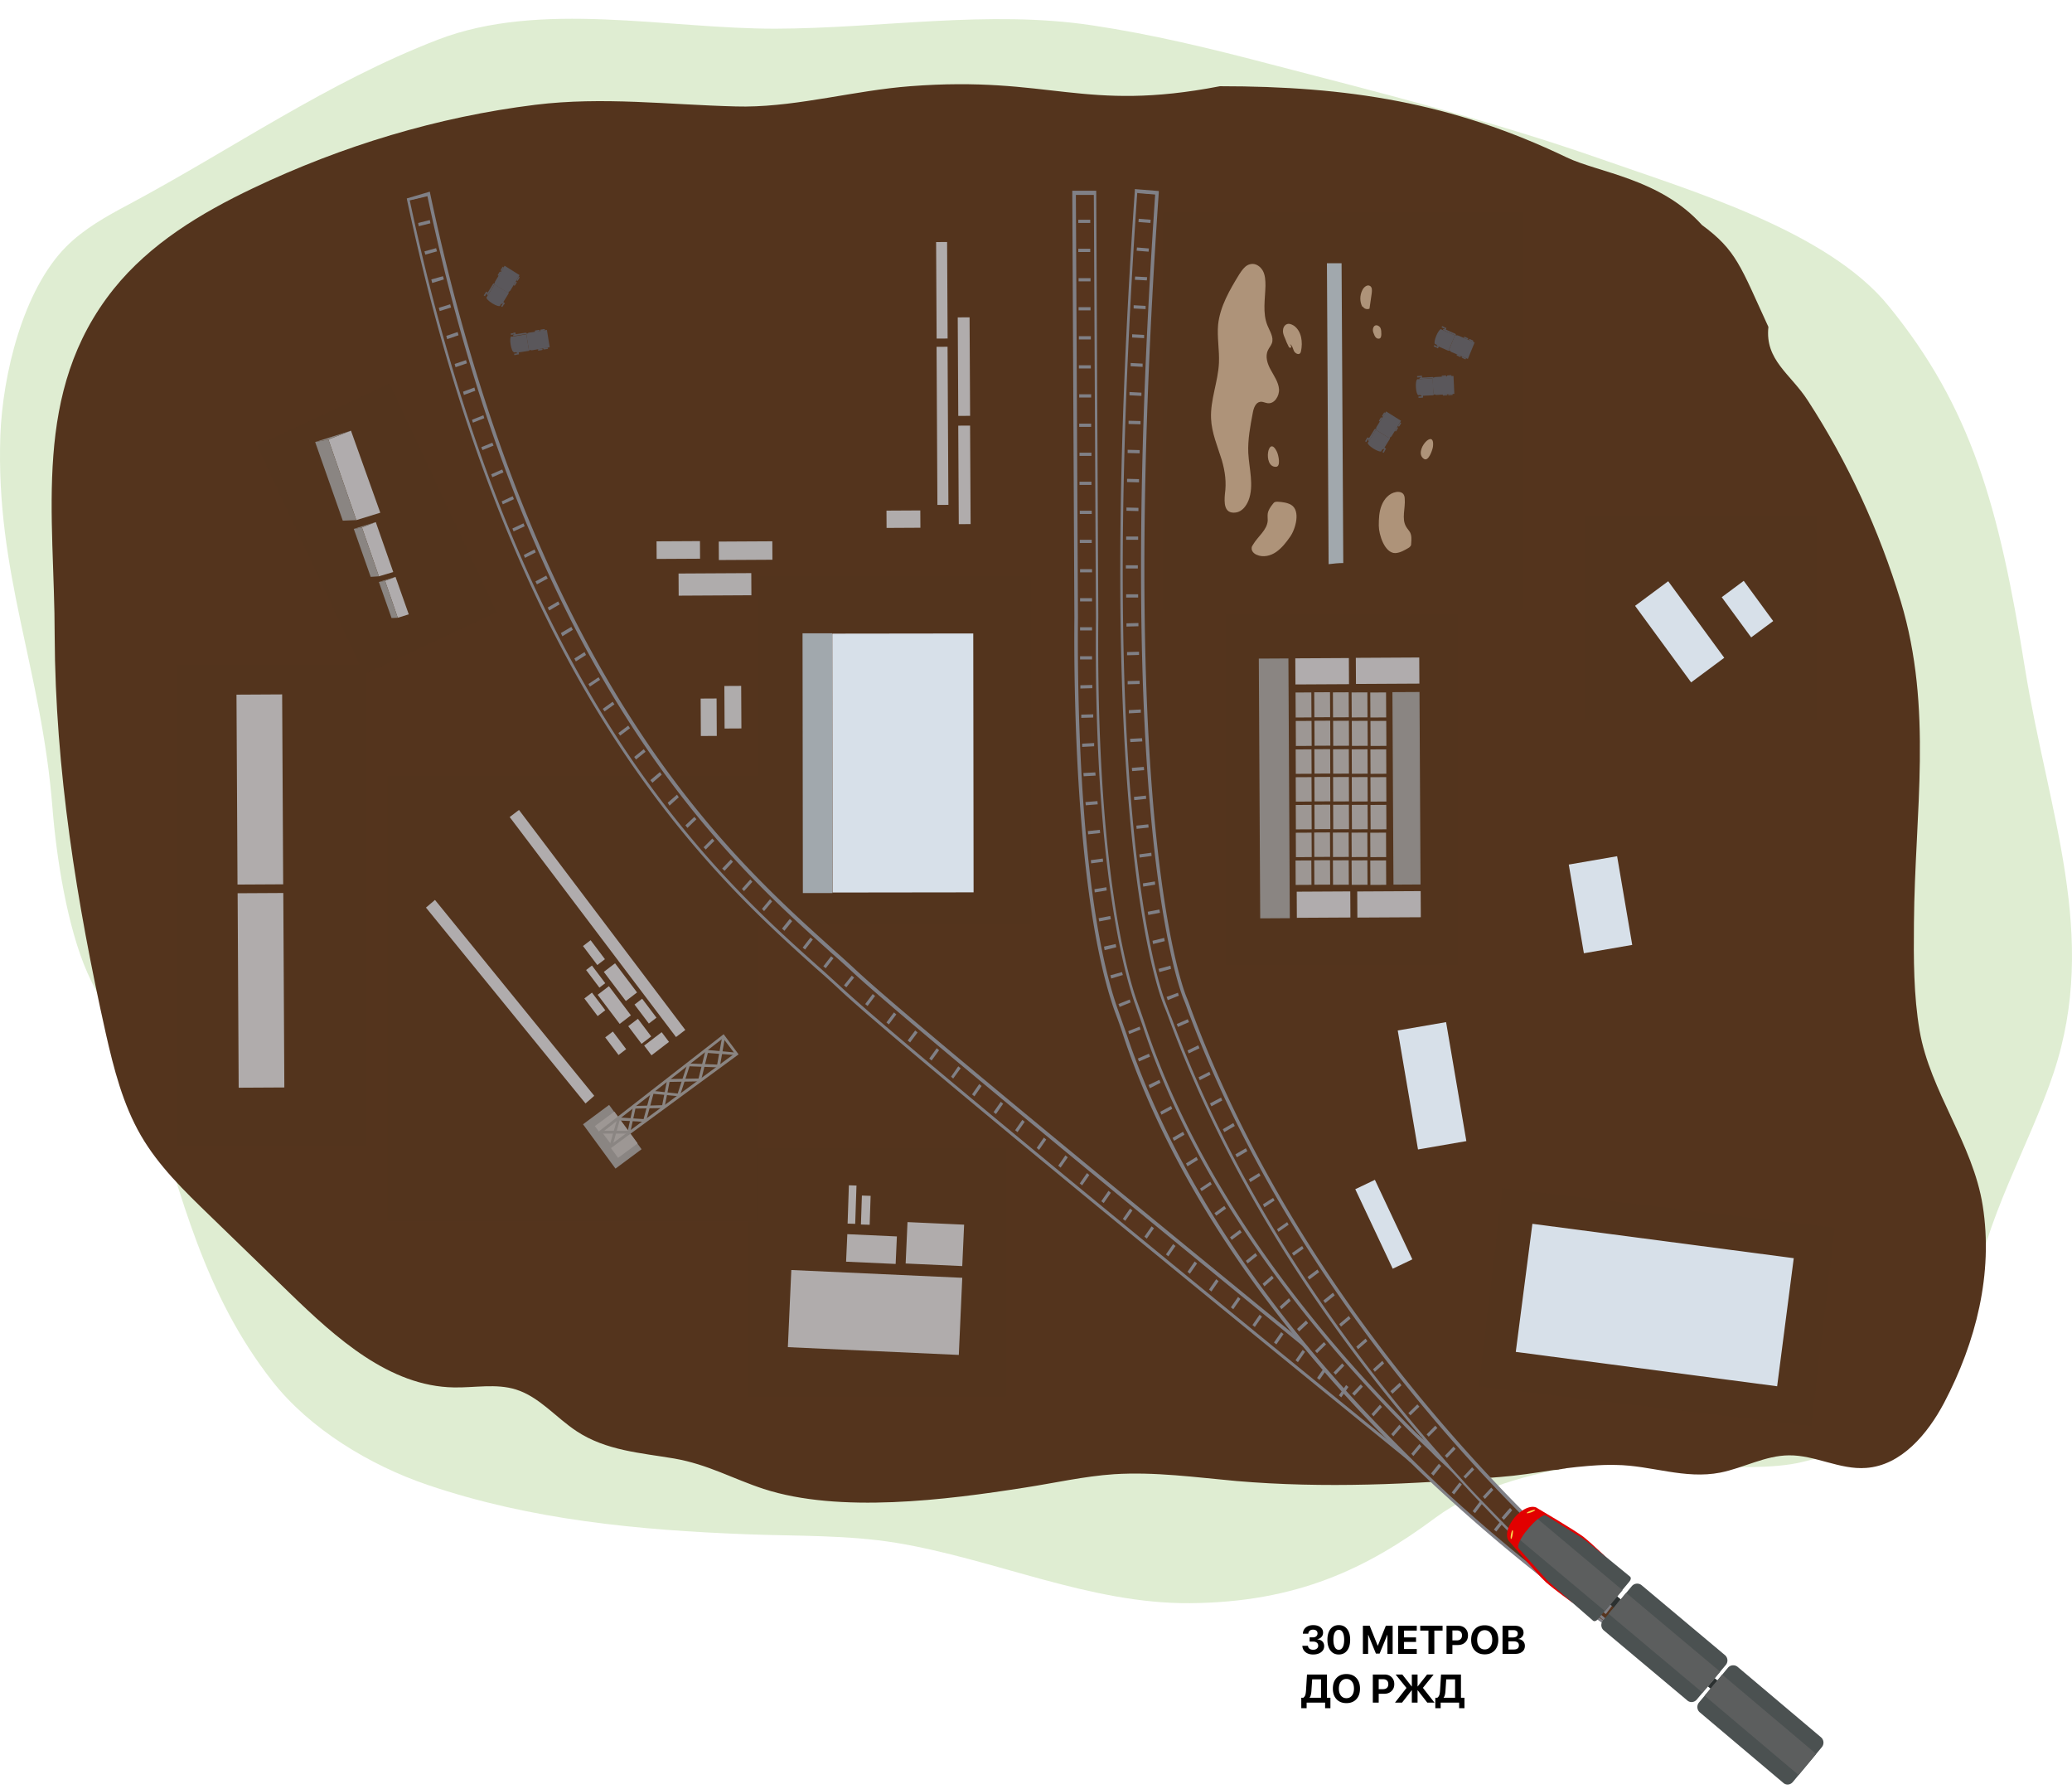 <svg xmlns="http://www.w3.org/2000/svg" width="935" height="807"><path d="M913.738 301.271c10.568 65.523 33.59 120.851 12.958 182.769-10.693 32.202-31.451 66.642-36.357 102.077-3.271 23.748-18.745 46.003-38.874 59.307-11.448 7.46-25.034 10.941-38.37 14.174-24.28 5.968-75.356-1.99-99.887 1.616-23.022 3.481-47.806 10.444-65.292 23.375-31.074 23.125-62.776 38.294-110.959 38.667-45.163.373-88.062-19.893-132.596-27.229-22.142-3.605-44.786-2.984-67.305-3.854-49.189-1.865-97.497-6.465-144.045-22.256-26.041-8.827-53.214-25.239-70.072-46.749-30.696-39.04-41.263-83.676-55.353-129.803-6.04-20.018-19.626-35.186-28.18-54.582-9.058-20.515-13.965-51.971-15.726-74.351C18.648 301.147-1.984 258.874.155 196.583c1.006-27.477 10.19-65.648 29.69-85.292 8.05-8.082 18.115-13.677 28.18-19.023 47.427-25.364 89.32-54.955 139.515-74.35 46.422-17.905 103.411-4.85 152.474-4.974 47.428-.125 96.113-8.58 142.912-1.492 26.67 3.978 52.963 10.32 79.005 17.158 50.321 13.055 100.768 25.736 149.831 42.894 40.509 14.299 102.782 32.451 130.458 66.518 37.238 45.63 49.818 90.017 61.518 163.249z" fill="#DFEDD2"/><g class="decor1" fill="#5A575B"><path d="M225.799 122.575c-.127-.128-.254 0-.381.128l-.763 1.281c-.128.128 0 .256.127.384s.254 0 .381-.128l.764-1.281c0-.128 0-.256-.128-.384zm1.273-2.177c-.128-.128-.255 0-.382.128l-.763 1.281c-.128.128 0 .256.127.384.127.129.254 0 .382-.128l.763-1.28c.127-.128 0-.257-.127-.385zm5.978 6.66c-.127-.128-.254 0-.381.129l-.763 1.28c-.128.128 0 .256.127.384.127.129.254 0 .381-.128l.764-1.28c0-.128 0-.257-.128-.385zm1.273-2.177c-.128-.128-.255 0-.382.128l-.763 1.281c-.128.128 0 .256.127.384s.254 0 .381-.128l.764-1.281c0-.128 0-.256-.127-.384zm-15.497 8.755l-.542-.336.667-1.09.542.336-.667 1.09zm7.839 4.876l-.542-.336.667-1.09.542.336-.667 1.09z"/><path d="M227.072 137.303l.254-.512-.509-.255"/><path d="M227.835 136.792l-.891-.64-.381.64.381.128-.127.256.509.385.509-.769zm-8.651-4.356l.255-.512.636.384"/><path d="M220.202 132.053l-.763-.512-.509.768.509.384.127-.256.382.128.254-.512zm14.248-7.94l-6.742-4.227-4.326 7.172-.254 1.281 5.979 3.714 1.145-.896 4.198-7.044z"/><path d="M225.618 137.917l-6.065-3.762 3.603-5.888 6.065 3.762-3.603 5.888z"/><path d="M229.234 131.541l-3.307 5.507c.254.128.636.128.89-.256l2.672-4.354c.127-.385 0-.769-.255-.897zm-5.852-3.714l-3.307 5.507c-.254-.128-.382-.641-.254-.897l2.671-4.354c.254-.256.636-.384.89-.256zm-1.251 9.027c-1.675-1.039-2.824-2.222-2.566-2.644.258-.421 1.825.079 3.5 1.118 1.675 1.038 2.823 2.222 2.565 2.644-.258.421-1.824-.079-3.499-1.118zm21.351 12.232c0-.128-.128-.256-.382-.256l-1.527.256c-.127 0-.254.128-.254.384 0 .127.127.255.382.255l1.526-.255c.127-.128.255-.256.255-.384zm2.417-.384c0-.128-.127-.256-.382-.256l-1.526.256c-.128 0-.255.128-.255.384 0 .128.127.256.382.256l1.526-.256c.255-.128.382-.256.255-.384zm-1.018 8.836c0-.128-.127-.256-.382-.256l-1.526.256c-.127 0-.255.128-.255.384 0 .128.128.256.382.256l1.527-.256c.127-.128.254-.256.254-.384zm2.417-.512c0-.128-.127-.256-.382-.256l-1.526.256c-.127 0-.255.129-.255.385 0 .128.128.256.382.256l1.527-.256c.254 0 .254-.128.254-.385zm-16.712-5.938l-.102-.631 1.256-.205.102.631-1.256.205zm1.515 9.128l-.102-.632 1.255-.205.102.631-1.255.206z"/><path d="M233.178 159.715l.636-.128-.128-.768"/><path d="M234.195 159.844l-.127-1.025-.636.128v.385h-.254l.127.64.89-.128zm-2.417-9.35l.509-.128.127.768"/><path d="M232.796 151.006l-.254-1.024-.891.128.127.64h.255l.127.384.636-.128zm15.265 5.636l-1.272-7.812-8.269 1.28-1.017.641 1.145 7.044 1.272.256 8.141-1.409z"/><path d="M231.888 159.009l-1.142-7.079 6.78-1.108 1.143 7.079-6.781 1.108z"/><path d="M239.029 157.538l-6.36 1.024c0 .385.381.641.763.513l5.088-.769c.382-.128.636-.512.509-.768zm-1.145-6.916l-6.36 1.025c0-.384.127-.64.509-.769l5.088-.768c.382 0 .763.256.763.512zm-7.468 4.801c-.316-1.955-.178-3.605.308-3.684.485-.079 1.134 1.441 1.45 3.396.315 1.955.177 3.604-.308 3.684-.486.079-1.135-1.442-1.45-3.396z"/></g><path d="M47.74 466.234c3.604 15.911 7.73 32.038 15.86 46.06 7.985 13.775 19.559 24.962 30.863 35.912 11.99 11.669 24.105 23.328 36.095 34.997 21.112 20.475 45.226 42.26 74.285 42.724 9.351.181 19.04-1.849 27.958.934 10.597 3.297 18.128 12.739 27.423 18.834 13.282 8.743 28.753 9.737 43.963 12.294 15.346 2.674 26.436 9.145 40.412 13.723 34.157 11.121 82.525 4.962 117.691-.568 13.472-2.063 26.866-5.149 40.425-6.063 18.462-1.162 36.828 1.409 55.251 3.076 39.627 3.377 79.359 1.479 118.859-1.815 7.903-.607 16.01-1.873 24.241-3.148l.628-.048.376-.029.502-.039.251-.019c.376-.029.627-.048.994-.205.502-.038 1.003-.077 1.496-.243.501-.039 1.129-.087 1.621-.253 3.127-.369 6.253-.738 9.39-.979l.753-.058.25-.019.126-.01.502-.039c3.763-.289 7.537-.451 11.204-.347 16.04.18 31.039 6.607 47.203 3.437 10.442-2.087 20.235-7.722 30.957-7.776 11.726-.13 22.961 6.586 34.754 5.68 15.818-1.088 27.742-15.238 35.246-29.433 14.333-27.311 22.23-58.313 17.386-88.903-4.39-27.927-23.748-51.545-28.476-78.932-2.726-15.978-2.711-32.424-2.552-48.624.381-49.878 8.706-96.512-5.958-145.104-9.747-32.012-23.808-62.664-41.95-90.562-7.724-11.997-19.405-18.16-17.769-33.189-12.596-27.358-14.362-34.5-30-46-18.862-21-46.53-23.524-61.066-30.5-51.726-24.802-98.9-32.096-156.434-32.096-61.81 11.947-76.468-4.87-139.824 0-24.841 1.91-49.545 8.948-74.135 9.168-1.515-.012-2.905-.033-4.42-.045-30.342-.751-60.029-4.507-90.534-.749-44.131 5.448-87.305 18.532-127.495 37.68-23.506 11.186-46.432 25.025-62.803 45.427-37.113 46.406-26.606 101.742-26.62 156.473.26 59.978 9.899 120.519 23.07 179.376z" fill="#54341D"/><g class="1"><path fill="#53341D" d="M342 260h123v157H342z"/><path class="path1" d="M362.297 402.903l-.147-117.184 13.357-.017.147 117.184-13.357.017z" fill="#A1A8AD"/><path class="path2" d="M375.73 402.657l-.147-116.8 63.605-.081.147 116.8-63.605.081z" fill="#D7E0E9"/></g><g class="2"><path fill="#53341D" d="M80 300h85v217H80z"/><path d="M107.176 399.064l-.463-85.679 20.608-.113.463 85.679-20.608.113zm.527 91.648l-.474-87.728 20.608-.113.474 87.728-20.608.113z" opacity=".7" fill="#D7E0E9"/></g><g class="3"><path fill="#53341D" d="M338 518h116v112H338z"/><path d="M355.527 607.757l1.561-34.8 77.14 3.507-1.561 34.8-77.14-3.507zm26.273-38.56l.557-12.41 22.367 1.017-.557 12.41-22.367-1.017zm26.879.819l.838-18.68 25.544 1.162-.838 18.679-25.544-1.161zm-26.193-18.006l.578-17.28 3.432.117-.578 17.279-3.432-.116zm6.014.409l.436-13.055 3.942.133-.437 13.055-3.941-.133z" opacity=".7" fill="#D7E0E9"/></g><g class="4"><path fill="#53341D" d="M553 277h105v158H553z"/><g opacity=".7"><path d="M568.676 414.305l-.633-117.185 13.357-.073.633 117.185-13.357.073z" fill="#A1A8AD"/><path d="M584.576 308.788l-.064-11.782 24.17-.132.064 11.782-24.17.132zm27.308-.225l-.064-11.783 28.623-.156.064 11.782-28.623.157zm-26.673 105.494l-.063-11.783 24.17-.132.063 11.782-24.17.133zm27.309-.098l-.063-11.782 28.622-.157.064 11.782-28.623.157z" fill="#D7E0E9"/><path d="M628.809 399.092l-.469-86.832 12.212-.066.469 86.831-12.212.067z" fill="#A1A8AD"/><path d="M618.397 323.692l-.061-11.27 7.124-.039.061 11.27-7.124.039zm-8.428-.032l-.061-11.271 7.124-.038.061 11.27-7.124.039zm-8.427-.032l-.062-11.27 7.124-.039.061 11.27-7.123.039zm-8.428-.032l-.062-11.27 7.124-.039.061 11.27-7.123.039zm-8.428.097l-.061-11.27 7.124-.039.061 11.27-7.124.039zm33.799 12.845l-.061-11.271 7.123-.039.062 11.271-7.124.039zm-8.428-.032l-.061-11.27 7.124-.039.061 11.27-7.124.039zm-8.428-.032l-.061-11.27 7.124-.039.061 11.27-7.124.039zm-8.428-.031l-.061-11.271 7.124-.039.061 11.271-7.124.039zm-8.427.096l-.061-11.27 7.124-.039.061 11.27-7.124.039zm33.686 12.573l-.06-11.015 7.124-.038.06 11.014-7.124.039zm-8.429-.031l-.06-11.014 7.124-.039.059 11.014-7.123.039zm-8.429-.03l-.06-11.014 7.124-.039.059 11.014-7.123.039zm-8.429-.031l-.06-11.014 7.124-.039.06 11.014-7.124.039zm-8.429.097l-.059-11.014 7.123-.039.06 11.015-7.124.038zm33.736 12.522l-.06-11.014 7.123-.039.06 11.014-7.123.039zm-8.429-.031l-.06-11.014 7.123-.039.06 11.014-7.123.039zm-8.43-.03l-.059-11.014 7.123-.039.06 11.014-7.124.039zm-8.429-.03l-.059-11.014 7.123-.039.06 11.014-7.124.039zm-8.428.096l-.06-11.014 7.124-.038.06 11.014-7.124.038zm33.735 12.524l-.06-11.014 7.124-.039.06 11.014-7.124.039zm-8.429-.031l-.06-11.014 7.124-.039.06 11.014-7.124.039zm-8.429-.031l-.06-11.014 7.124-.039.06 11.014-7.124.039zm-8.429-.031l-.06-11.014 7.124-.039.06 11.014-7.124.039zm-8.428.098l-.06-11.014 7.124-.039.059 11.014-7.123.039zm33.608 12.522l-.06-11.014 7.124-.039.059 11.014-7.123.039zm-8.429-.031l-.06-11.014 7.124-.039.059 11.015-7.123.038zm-8.429-.03l-.06-11.014 7.123-.039.06 11.015-7.123.038zm-8.429-.031l-.06-11.014 7.123-.038.06 11.014-7.123.038zm-8.302.098l-.059-11.014 7.124-.039.059 11.014-7.124.039zm33.608 12.522l-.06-11.014 7.124-.039.06 11.014-7.124.039zm-8.429-.031l-.06-11.014 7.124-.039.06 11.015-7.124.038zm-8.429-.03l-.06-11.014 7.124-.039.06 11.014-7.124.039zm-8.429-.031l-.06-11.014 7.124-.038.06 11.014-7.124.038zm-8.428.098l-.06-11.014 7.124-.039.06 11.014-7.124.039z" fill="#BCC2C6"/></g></g><g class="5"><path fill="#53341D" d="M677.962 536l149.987 17.89-10.671 89.462-149.987-17.89z"/><path d="M684 609.895l7.496-57.782 117.943 15.507-7.496 57.782L684 609.895z" fill="#D7E0E9"/></g><g class="6"><path fill="#53341D" d="M525 96h162v179H525z"/><path class="path1" d="M599.544 254.52c2.162-.256 4.452-.512 6.615-.512l-.764-135.242h-6.615l.764 135.754z" fill="#A1A8AD"/><path class="path2" d="M582.625 156.163c.254.256-.128.896-.509.768-.382-.128-.636-.512-.763-.896-.509-1.025-1.018-2.049-1.4-3.202-.509-1.153-1.017-2.305-1.017-3.458 0-1.281.508-2.561 1.653-3.074 1.018-.512 2.29 0 3.308.641 3.435 2.433 4.071 7.428 3.18 11.526-.127.256-.127.64-.382.896-.763.897-2.289 0-2.798-1.024-.509-1.153-.763-2.561-1.781-3.074" fill="#AE9379"/><path class="path3" d="M576.264 203.933c-3.943-8.453-6.615 6.66-.636 6.66 2.544.128 1.272-5.251.636-6.66z" fill="#AE9379"/><path class="path4" d="M646.612 201.627c1.145-9.221-9.159 2.049-4.071 5.379 2.036 1.409 3.817-3.842 4.071-5.379z" fill="#AE9379"/><path class="path5" d="M557.691 231.212c2.799-.385 4.707-2.946 5.725-5.507 2.544-6.66.254-14.216-.127-21.388-.255-6.019.89-12.039 2.035-18.058.382-2.177 1.272-4.738 3.435-4.995 1.145-.128 2.162.513 3.307.641 3.053.384 5.343-3.33 5.089-6.404-.255-3.073-2.163-5.763-3.689-8.58-1.527-2.69-2.672-6.148-1.272-8.965.508-1.153 1.399-2.049 1.78-3.202.891-2.689-1.017-5.379-2.035-7.94-2.29-5.635-1.018-11.911-.89-17.93 0-2.305-.128-4.739-1.145-6.66-1.145-2.049-3.308-3.586-5.598-3.073-2.289.384-3.816 2.689-5.088 4.61-4.325 7.044-8.65 14.472-9.541 22.668-.509 5.764.636 11.527.382 17.29-.382 8.452-3.944 16.649-3.562 25.102.254 6.403 2.926 12.55 4.834 18.698 1.526 5.251 2.163 10.117 1.399 15.496-.254 3.33-.636 8.965 4.961 8.197z" fill="#AE9379"/><path class="path6" d="M623.459 188.308c-.127-.128-.254 0-.381.128l-.764 1.281c-.127.128 0 .256.128.384.127.128.254 0 .381-.128l.763-1.28c.128-.129 0-.385-.127-.385z" fill="#5A575B"/><path class="path7" d="M624.859 186.131c-.128-.129-.255 0-.382.128l-.763 1.28c-.128.128 0 .256.127.385.127.128.254 0 .382-.129l.763-1.28c0-.128 0-.256-.127-.384z" fill="#5A575B"/><path class="path8" d="M630.71 192.791c-.127-.128-.254 0-.381.128l-.764 1.281c-.127.128 0 .256.128.384.127.128.254 0 .381-.128l.764-1.281c0-.128 0-.384-.128-.384z" fill="#5A575B"/><path class="path9" d="M632.11 190.613c-.128-.128-.255 0-.382.128l-.763 1.281c-.127.128 0 .256.127.384s.254 0 .382-.128l.763-1.28c0-.129 0-.257-.127-.385z" fill="#5A575B"/><path class="path10" d="M616.541 199.417l-.541-.336.667-1.09.541.336-.667 1.09z" fill="#5A575B"/><path class="path11" d="M624.38 204.293l-.541-.336.667-1.09.541.336-.667 1.09z" fill="#5A575B"/><path class="path11" d="M624.731 203.036l.382-.512-.636-.384" fill="#5A575B"/><path class="path12" d="M625.495 202.396l-.891-.512-.254.512.254.256-.127.256.509.256.509-.768z" fill="#5A575B"/><path class="path13" d="M616.844 198.169l.382-.512.636.384" fill="#5A575B"/><path class="path14" d="M617.989 197.785l-.89-.512-.509.768.636.256.127-.256.255.256.381-.512z" fill="#5A575B"/><path class="path15" d="M632.237 189.845l-6.742-4.226-4.453 7.172-.127 1.153 5.979 3.714 1.018-.769 4.325-7.044z" fill="#5A575B"/><path class="path16" d="M623.291 203.522l-6.065-3.762 3.603-5.888 6.065 3.762-3.603 5.888z" fill="#5A575B"/><path class="path17" d="M626.894 197.145l-3.308 5.507c.255.128.637.128.891-.256l2.671-4.354a.677.677 0 0 0-.254-.897z" fill="#5A575B"/><path class="path18" d="M621.042 193.559l-3.307 5.507c-.255-.128-.382-.64-.255-.896l2.672-4.355c.254-.384.636-.384.89-.256z" fill="#5A575B"/><path class="path19" d="M619.843 202.428c-1.675-1.039-2.824-2.223-2.566-2.644.258-.422 1.825.078 3.5 1.117s2.823 2.223 2.565 2.644c-.258.422-1.824-.079-3.499-1.117z" fill="#5A575B"/><path class="path20" d="M652.59 169.609c0-.128-.127-.256-.254-.256l-1.526.128c-.128 0-.255.128-.255.256s.127.256.255.256l1.526-.128c.127 0 .254-.128.254-.256z" fill="#5A575B"/><path class="path21" d="M655.007 169.482c0-.128-.127-.256-.254-.256l-1.526.128c-.128 0-.255.128-.255.256s.127.255.255.255l1.526-.128c.254 0 .254-.127.254-.255z" fill="#5A575B"/><path class="path22" d="M653.099 178.062c0-.128-.127-.256-.254-.256l-1.527.128c-.127 0-.254.128-.254.256s.127.256.254.256l1.527-.128c.127.128.254 0 .254-.256z" fill="#5A575B"/><path class="path23" d="M655.516 177.934c0-.128-.127-.256-.254-.256l-1.527.128c-.127 0-.254.128-.254.256s.127.256.254.256l1.527-.128c.254 0 .382-.128.254-.256z" fill="#5A575B"/><path class="path24" d="M639.498 170.302l-.039-.639 1.27-.078.039.639-1.27.078z" fill="#5A575B"/><path class="path25" d="M640.121 179.506l-.038-.639 1.27-.078.038.639-1.27.078z" fill="#5A575B"/><path class="path26" d="M641.269 179.086h.636l-.127-.64" fill="#5A575B"/><path class="path27" d="M642.159 179.343v-1.024l-.636.128v.384h-.254v.64l.89-.128z" fill="#5A575B"/><path class="path28" d="M640.76 169.866l.509-.128.127.768" fill="#5A575B"/><path class="path29" d="M641.65 170.505v-1.024h-.89v.64h.254v.384h.636z" fill="#5A575B"/><path class="path30" d="M656.28 177.678l-.382-8.069-8.396.513-1.145.512.509 7.172 1.272.384 8.142-.512z" fill="#5A575B"/><path class="path31" d="M640.052 178.256l-.433-7.159 6.857-.42.433 7.159-6.857.42z" fill="#5A575B"/><path class="path32" d="M647.248 177.551l-6.361.384c0 .384.382.64.636.64l5.089-.256c.381-.128.763-.384.636-.768z" fill="#5A575B"/><path class="path33" d="M646.866 170.634l-6.361.384c0-.384.255-.641.636-.641l5.089-.256c.382-.128.636.128.636.513z" fill="#5A575B"/><path class="path34" d="M638.93 174.721c-.12-1.977.181-3.604.672-3.634.491-.03.986 1.548 1.106 3.525.119 1.977-.182 3.604-.673 3.634-.491.03-.985-1.548-1.105-3.525z" fill="#5A575B"/><path class="path35" d="M662.513 152.961c0-.128 0-.256-.127-.384l-1.399-.64c-.128 0-.255 0-.382.128 0 .128 0 .256.127.384l1.4.64c.127.128.381 0 .381-.128z" fill="#5A575B"/><path class="path36" d="M664.803 153.985c0-.128 0-.256-.127-.384l-1.4-.64c-.127 0-.254 0-.381.128 0 .128 0 .256.127.384l1.399.64c.255.128.382 0 .382-.128z" fill="#5A575B"/><path class="path37" d="M659.206 160.901c0-.128 0-.256-.128-.384l-1.399-.64c-.127 0-.254 0-.381.128 0 .128 0 .256.127.384l1.399.64c.127.128.382 0 .382-.128z" fill="#5A575B"/><path class="path38" d="M661.496 161.926c0-.128 0-.256-.128-.384l-1.399-.64c-.127 0-.254 0-.382.128 0 .128 0 .256.128.384l1.399.64c.254 0 .382 0 .382-.128z" fill="#5A575B"/><path class="path39" d="M650.529 147.719l.247-.59 1.173.496-.247.589-1.173-.495z" fill="#5A575B"/><path class="path40" d="M646.963 156.275l.247-.59 1.172.497-.246.589-1.173-.496z" fill="#5A575B"/><path class="path41" d="M648.266 156.545l.508.256.255-.639" fill="#5A575B"/><path class="path42" d="M648.902 157.187l.381-.896-.509-.256-.127.256h-.254l-.255.512.764.384z" fill="#5A575B"/><path class="path43" d="M651.828 147.965l.508.257-.254.64" fill="#5A575B"/><path class="path44" d="M652.336 148.99l.382-1.024-.763-.256-.255.512.255.128-.128.384.509.256z" fill="#5A575B"/><path class="path45" d="M662.386 161.926l3.053-7.428-7.633-3.202h-1.272l-2.671 6.532.89.896 7.633 3.202z" fill="#5A575B"/><path class="path46" d="M647.477 155.178l2.764-6.61 6.332 2.681-2.764 6.61-6.332-2.681z" fill="#5A575B"/><path class="path47" d="M654.245 157.827l-5.852-2.561c-.127.384 0 .641.381.897l4.707 2.049c.382.128.636-.128.764-.385z" fill="#5A575B"/><path class="path48" d="M656.916 151.424l-5.852-2.561c.127-.384.509-.513.891-.384l4.706 2.049c.255.256.509.512.255.896z" fill="#5A575B"/><path class="path49" d="M647.563 155.128c-.453-.192-.202-1.828.561-3.653.763-1.825 1.748-3.149 2.202-2.957.453.192.202 1.827-.561 3.652-.763 1.826-1.749 3.15-2.202 2.958z" fill="#5A575B"/><path class="path50" d="M622.187 237.103c0-3.074.128-6.276 1.273-9.093 1.144-2.946 3.434-5.507 6.487-6.019 1.272-.256 2.926 0 3.562 1.28.255.513.382 1.025.382 1.665.381 4.355-1.527 9.093.636 12.679.509.897 1.272 1.665 1.781 2.561.763 1.537.636 3.202.509 4.867 0 .512 0 1.025-.382 1.409-.254.384-.509.512-.89.768-1.781 1.025-3.69 2.177-5.852 2.306-4.834.128-7.506-8.325-7.506-12.423z" fill="#AE9379"/><path class="path51" d="M582.116 242.226c-1.781 2.561-3.689 4.994-6.233 6.787-2.545 1.793-5.979 2.562-8.778 1.281-1.272-.512-2.417-1.665-2.29-3.074 0-.512.255-1.024.636-1.536 2.163-3.715 6.361-6.532 6.615-10.886 0-1.025-.127-2.05 0-3.074.255-1.665 1.272-3.074 2.29-4.355.254-.384.636-.768 1.018-.896.381-.128.763-.128 1.145-.128 2.162.128 4.325.384 6.106 1.409 4.452 2.689 1.908 11.142-.509 14.472z" fill="#AE9379"/><path class="path52" d="M614.809 138.489c-1.272-2.305-1.272-5.251 0-7.684.636-1.281 2.163-2.562 3.435-1.793 1.017.64.89 2.049.763 3.201-.382 2.306-.636 4.739-1.018 7.044-1.145.513-2.544 0-3.053-1.024" fill="#AE9379"/><path class="path53" d="M620.279 151.296c-.382-.769-.763-1.537-.763-2.434 0-.896.381-1.793 1.145-2.049.89-.256 1.908.384 2.289 1.153.382.896.382 1.921.382 2.817 0 .641-.127 1.409-.509 1.793-.509.385-1.399.257-1.908-.256-.509-.512-.763-1.152-1.018-1.793" fill="#AE9379"/></g><g opacity=".7"><path fill="#53341D" d="M175 350h167v201H175z"/><path d="M192.216 409.456l72.001 88.368 3.944-3.458-71.875-88.368-4.07 3.458zm112.836 58.4l4.198-3.202-75.055-99.254-4.198 3.202 75.055 99.254zm-32.573-29.399l5.063-3.876 9.933 13.151-5.063 3.876-9.933-13.151zm-2.774 10.328l5.063-3.877 9.933 13.151-5.063 3.876-9.933-13.15zm16.627 4.413l3.443-2.636 6.468 8.564-3.443 2.635-6.468-8.563zm-23.255-26.399l3.443-2.635 6.468 8.563-3.443 2.636-6.468-8.564zm10.04 41.206l3.443-2.636 6.006 7.952-3.443 2.636-6.006-7.952zm-9.427-17.556l3.443-2.635 6.006 7.951-3.443 2.636-6.006-7.952zm19.811 12.508l4.354-3.333 6.006 7.951-4.354 3.334-6.006-7.952zm10.495 13.138l-3.311-4.384 7.899-6.046 3.311 4.383-7.899 6.047zm-29.509-38.481l2.633-2.016 6.006 7.952-2.633 2.015-6.006-7.951z" fill="#D7E0E9"/><path d="M263.09 507.21l11.774-8.741 14.647 19.996-11.774 8.741-14.647-19.996z" fill="#A1A8AD"/><path d="M268.432 508.035l8.805-6.537 10.494 14.327-8.805 6.537-10.494-14.327z" fill="#BCC2C6"/><path d="M275.539 518.059l57.754-42.391-6.743-9.093-56.609 44.056 5.598 7.428zm55.973-42.775l-55.719 40.982-4.071-5.379 54.574-42.519 5.216 6.916z" fill="#A1A8AD"/><path d="M270.959 511.399h13.357l2.417-11.27 13.103-.256 2.29-11.782 14.12-.256 3.181-12.807 12.975 1.024.127-1.152-14.12-1.281-3.18 12.935-14.121.256-2.29 11.783-13.102.384-2.417 11.142h-12.34v1.28z" fill="#A1A8AD"/><path d="M276.302 517.291l3.308-11.783 11.83.64 3.435-12.679 11.83 1.153 4.453-13.575 13.611.512 2.29-13.063-1.272-.256-2.163 12.038-13.357-.512-4.452 13.575-11.958-1.28-3.435 12.807-11.703-.769-3.689 12.935 1.272.257z" fill="#A1A8AD"/></g><g class="8"><path fill="#53341D" d="M116 201.016L175.759 173l48.391 103.22-59.759 28.016z"/><g opacity=".7"><path d="M171.608 231.31l-10.813 3.33-12.594-36.372 10.177-3.97 13.23 37.012z" fill="#D7E0E9"/><path d="M160.795 234.64l-6.106.256-12.467-35.475 5.979-1.153 12.594 36.372z" fill="#A1A8AD"/><path d="M142.222 199.421l16.156-5.123-10.177 3.97-5.979 1.153z" fill="#A1A8AD"/><path d="M177.459 258.076l-6.488 1.921-7.632-22.028 6.233-2.433 7.887 22.54z" fill="#D7E0E9"/><path d="M170.971 259.997l-3.689.257-7.632-21.645 3.689-.64 7.632 22.028z" fill="#A1A8AD"/><path d="M159.65 238.61l9.922-3.074-6.233 2.433-3.689.641z" fill="#A1A8AD"/><path d="M184.456 277.159l-4.961 1.537-5.725-16.649 4.707-1.793 5.979 16.905z" fill="#D7E0E9"/><path d="M179.495 278.696l-2.799.128-5.725-16.265 2.799-.512 5.725 16.649z" fill="#A1A8AD"/><path d="M170.971 262.559l7.506-2.305-4.707 1.793-2.799.512z" fill="#A1A8AD"/></g></g><path d="M306.254 268.728l-.054-9.99 32.82-.18.054 9.99-32.82.18zm18.134-16.075l-.045-8.325 24.17-.132.045 8.324-24.17.133zm-28.076-.491l-.043-7.94 19.591-.107.043 7.94-19.591.107zm30.664 76.508l-.103-19.199 7.588-.041.104 19.199-7.589.041zm-10.711 3.371l-.091-16.887 7.188-.04.092 16.888-7.189.039z" fill="#AFACAC"/><path d="M714.735 430.054l-6.819-40.013 21.816-3.768 6.819 40.013-21.816 3.768zm-74.852 88.512l-9.147-53.677 21.816-3.768 9.147 53.677-21.816 3.768zm-11.406 53.802l-16.899-35.87 8.85-4.226 16.899 35.871-8.85 4.225z" fill="#D7E0E9"/><g class="12"><path fill="#53341D" d="M715 233h105v92H715z"/><path d="M776.938 269.417l9.931-7.373 13.288 18.141-9.931 7.373-13.288-18.141zm-39.102 3.901l14.947-11.098 25.292 34.529-14.947 11.097-25.292-34.528z" fill="#D7E0E9"/></g><g class="6"><path fill="#53341D" d="M525 96h162v179H525z"/><path class="path" d="M599.544 254.52c2.162-.256 4.452-.512 6.615-.512l-.764-135.242h-6.615l.764 135.754z" fill="#A1A8AD"/><path class="path1" d="M582.625 156.163c.254.256-.128.896-.509.768-.382-.128-.636-.512-.763-.896-.509-1.025-1.018-2.049-1.4-3.202-.509-1.153-1.017-2.305-1.017-3.458 0-1.281.508-2.561 1.653-3.074 1.018-.512 2.29 0 3.308.641 3.435 2.433 4.071 7.428 3.18 11.526-.127.256-.127.64-.382.896-.763.897-2.289 0-2.798-1.024-.509-1.153-.763-2.561-1.781-3.074m-5.852 48.667c-3.943-8.453-6.615 6.66-.636 6.66 2.544.128 1.272-5.251.636-6.66zm70.348-2.306c1.145-9.221-9.159 2.049-4.071 5.379 2.036 1.409 3.817-3.842 4.071-5.379zm-88.921 29.585c2.799-.385 4.707-2.946 5.725-5.507 2.544-6.66.254-14.216-.127-21.388-.255-6.019.89-12.039 2.035-18.058.382-2.177 1.272-4.738 3.435-4.995 1.145-.128 2.162.513 3.307.641 3.053.384 5.343-3.33 5.089-6.404-.255-3.073-2.163-5.763-3.689-8.58-1.527-2.69-2.672-6.148-1.272-8.965.508-1.153 1.399-2.049 1.78-3.202.891-2.689-1.017-5.379-2.035-7.94-2.29-5.635-1.018-11.911-.89-17.93 0-2.305-.128-4.739-1.145-6.66-1.145-2.049-3.308-3.586-5.598-3.073-2.289.384-3.816 2.689-5.088 4.61-4.325 7.044-8.65 14.472-9.541 22.668-.509 5.764.636 11.527.382 17.29-.382 8.452-3.944 16.649-3.562 25.102.254 6.403 2.926 12.55 4.834 18.698 1.526 5.251 2.163 10.117 1.399 15.496-.254 3.33-.636 8.965 4.961 8.197z" fill="#AE9379"/><path class="path2" d="M623.459 188.308c-.127-.128-.254 0-.381.128l-.764 1.281c-.127.128 0 .256.128.384.127.128.254 0 .381-.128l.763-1.28c.128-.129 0-.385-.127-.385zm1.4-2.177c-.128-.129-.255 0-.382.128l-.763 1.28c-.128.128 0 .256.127.385.127.128.254 0 .382-.129l.763-1.28c0-.128 0-.256-.127-.384zm5.851 6.66c-.127-.128-.254 0-.381.128l-.764 1.281c-.127.128 0 .256.128.384.127.128.254 0 .381-.128l.764-1.281c0-.128 0-.384-.128-.384zm1.4-2.178c-.128-.128-.255 0-.382.128l-.763 1.281c-.127.128 0 .256.127.384s.254 0 .382-.128l.763-1.28c0-.129 0-.257-.127-.385zm-15.569 8.804l-.541-.336.667-1.09.541.336-.667 1.09zm7.839 4.876l-.541-.336.667-1.09.541.336-.667 1.09z" fill="#5A575B"/><path class="path2" d="M624.731 203.036l.382-.512-.636-.384" fill="#5A575B"/><path class="path2" d="M625.495 202.396l-.891-.512-.254.512.254.256-.127.256.509.256.509-.768zm-8.651-4.227l.382-.512.636.384" fill="#5A575B"/><path class="path2" d="M617.989 197.785l-.89-.512-.509.768.636.256.127-.256.255.256.381-.512zm14.248-7.94l-6.742-4.226-4.453 7.172-.127 1.153 5.979 3.714 1.018-.769 4.325-7.044z" fill="#5A575B"/><path class="path2" d="M623.291 203.522l-6.065-3.762 3.603-5.888 6.065 3.762-3.603 5.888z" fill="#5A575B"/><path class="path2" d="M626.894 197.145l-3.308 5.507c.255.128.637.128.891-.256l2.671-4.354a.677.677 0 0 0-.254-.897zm-5.852-3.586l-3.307 5.507c-.255-.128-.382-.64-.255-.896l2.672-4.355c.254-.384.636-.384.89-.256zm-1.199 8.869c-1.675-1.039-2.824-2.223-2.566-2.644.258-.422 1.825.078 3.5 1.117s2.823 2.223 2.565 2.644c-.258.422-1.824-.079-3.499-1.117zm32.747-32.819c0-.128-.127-.256-.254-.256l-1.526.128c-.128 0-.255.128-.255.256s.127.256.255.256l1.526-.128c.127 0 .254-.128.254-.256zm2.417-.127c0-.128-.127-.256-.254-.256l-1.526.128c-.128 0-.255.128-.255.256s.127.255.255.255l1.526-.128c.254 0 .254-.127.254-.255zm-1.908 8.58c0-.128-.127-.256-.254-.256l-1.527.128c-.127 0-.254.128-.254.256s.127.256.254.256l1.527-.128c.127.128.254 0 .254-.256zm2.417-.128c0-.128-.127-.256-.254-.256l-1.527.128c-.127 0-.254.128-.254.256s.127.256.254.256l1.527-.128c.254 0 .382-.128.254-.256zm-16.018-7.632l-.039-.639 1.27-.078.039.639-1.27.078zm.623 9.204l-.038-.639 1.27-.078.038.639-1.27.078z" fill="#5A575B"/><path class="path2" d="M641.269 179.086h.636l-.127-.64" fill="#5A575B"/><path class="path2" d="M642.159 179.343v-1.024l-.636.128v.384h-.254v.64l.89-.128zm-1.399-9.477l.509-.128.127.768" fill="#5A575B"/><path class="path2" d="M641.65 170.505v-1.024h-.89v.64h.254v.384h.636zm14.63 7.173l-.382-8.069-8.396.513-1.145.512.509 7.172 1.272.384 8.142-.512z" fill="#5A575B"/><path class="path2" d="M640.052 178.256l-.433-7.159 6.857-.42.433 7.159-6.857.42z" fill="#5A575B"/><path class="path2" d="M647.248 177.551l-6.361.384c0 .384.382.64.636.64l5.089-.256c.381-.128.763-.384.636-.768zm-.382-6.917l-6.361.384c0-.384.255-.641.636-.641l5.089-.256c.382-.128.636.128.636.513zm-7.936 4.087c-.12-1.977.181-3.604.672-3.634.491-.03.986 1.548 1.106 3.525.119 1.977-.182 3.604-.673 3.634-.491.03-.985-1.548-1.105-3.525zm23.583-21.76c0-.128 0-.256-.127-.384l-1.399-.64c-.128 0-.255 0-.382.128 0 .128 0 .256.127.384l1.4.64c.127.128.381 0 .381-.128zm2.29 1.024c0-.128 0-.256-.127-.384l-1.4-.64c-.127 0-.254 0-.381.128 0 .128 0 .256.127.384l1.399.64c.255.128.382 0 .382-.128zm-5.597 6.916c0-.128 0-.256-.128-.384l-1.399-.64c-.127 0-.254 0-.381.128 0 .128 0 .256.127.384l1.399.64c.127.128.382 0 .382-.128zm2.29 1.025c0-.128 0-.256-.128-.384l-1.399-.64c-.127 0-.254 0-.382.128 0 .128 0 .256.128.384l1.399.64c.254 0 .382 0 .382-.128zm-10.967-14.207l.247-.59 1.173.496-.247.589-1.173-.495zm-3.566 8.556l.247-.59 1.172.497-.246.589-1.173-.496zm1.303.27l.508.256.255-.639" fill="#5A575B"/><path class="path2" d="M648.902 157.187l.381-.896-.509-.256-.127.256h-.254l-.255.512.764.384zm2.926-9.222l.508.257-.254.64" fill="#5A575B"/><path class="path2" d="M652.336 148.99l.382-1.024-.763-.256-.255.512.255.128-.128.384.509.256zm10.05 12.936l3.053-7.428-7.633-3.202h-1.272l-2.671 6.532.89.896 7.633 3.202z" fill="#5A575B"/><path class="path2" d="M647.477 155.178l2.764-6.61 6.332 2.681-2.764 6.61-6.332-2.681z" fill="#5A575B"/><path class="path2" d="M654.245 157.827l-5.852-2.561c-.127.384 0 .641.381.897l4.707 2.049c.382.128.636-.128.764-.385zm2.671-6.403l-5.852-2.561c.127-.384.509-.513.891-.384l4.706 2.049c.255.256.509.512.255.896zm-9.353 3.704c-.453-.192-.202-1.828.561-3.653.763-1.825 1.748-3.149 2.202-2.957.453.192.202 1.827-.561 3.652-.763 1.826-1.749 3.15-2.202 2.958z" fill="#5A575B"/><path class="path1" d="M622.187 237.103c0-3.074.128-6.276 1.273-9.093 1.144-2.946 3.434-5.507 6.487-6.019 1.272-.256 2.926 0 3.562 1.28.255.513.382 1.025.382 1.665.381 4.355-1.527 9.093.636 12.679.509.897 1.272 1.665 1.781 2.561.763 1.537.636 3.202.509 4.867 0 .512 0 1.025-.382 1.409-.254.384-.509.512-.89.768-1.781 1.025-3.69 2.177-5.852 2.306-4.834.128-7.506-8.325-7.506-12.423zm-40.071 5.123c-1.781 2.561-3.689 4.994-6.233 6.787-2.545 1.793-5.979 2.562-8.778 1.281-1.272-.512-2.417-1.665-2.29-3.074 0-.512.255-1.024.636-1.536 2.163-3.715 6.361-6.532 6.615-10.886 0-1.025-.127-2.05 0-3.074.255-1.665 1.272-3.074 2.29-4.355.254-.384.636-.768 1.018-.896.381-.128.763-.128 1.145-.128 2.162.128 4.325.384 6.106 1.409 4.452 2.689 1.908 11.142-.509 14.472zm32.693-103.737c-1.272-2.305-1.272-5.251 0-7.684.636-1.281 2.163-2.562 3.435-1.793 1.017.64.89 2.049.763 3.201-.382 2.306-.636 4.739-1.018 7.044-1.145.513-2.544 0-3.053-1.024m5.343 13.063c-.382-.769-.763-1.537-.763-2.434 0-.896.381-1.793 1.145-2.049.89-.256 1.908.384 2.289 1.153.382.896.382 1.921.382 2.817 0 .641-.127 1.409-.509 1.793-.509.385-1.399.257-1.908-.256-.509-.512-.763-1.152-1.018-1.793" fill="#AE9379"/></g><g class="rails"><path d="M184.235 89.528C204.76 185.88 235.818 266.95 276.733 330.7c34.433 53.561 68.867 84.563 91.688 104.939 3.916 3.493 7.562 6.841 10.802 9.752 25.252 23.579 154.884 129.537 251.703 208.424 1.89 1.601 3.916 3.056 5.806 4.657l6.482 5.24c22.28 18.048 42.401 34.349 58.469 47.448 0 0 .135 0 .135.146 3.241 2.62 6.212 5.094 9.183 7.423 5.131 4.075 9.587 7.714 13.503 10.916 2.296 1.892 4.321 3.493 6.212 5.094.27.145.54.436.81.728.54 0 1.08-.001 1.62-.146.54 0 1.216 0 1.756-.146 3.376-.145 6.751-.291 10.127-.291h.945l.136-.145c-.136-.146-1.621-1.31-4.187-3.348-2.7-2.183-6.751-5.531-11.882-9.606l-.135-.145c-3.781-3.057-8.238-6.696-13.234-10.771-2.836-2.329-5.806-4.657-9.047-7.277-5.131-4.076-10.668-8.588-16.474-13.391-.405-.291-.675-.582-1.08-.873-2.836-2.329-5.672-4.657-8.643-6.986-.405-.291-.675-.582-1.08-.873-2.836-2.329-5.671-4.658-8.642-6.987-.405-.291-.675-.582-1.08-.873-2.836-2.329-5.672-4.658-8.642-6.986-.406-.291-.676-.582-1.081-.874-3.24-2.619-6.616-5.385-9.992-8.005-.675-.582-1.35-1.018-1.891-1.601a9.584 9.584 0 0 1-1.35-1.164c-1.08-.873-2.025-1.747-3.106-2.62-.675-.582-1.35-1.019-2.025-1.601-1.891-1.455-3.781-3.056-5.672-4.657-14.448-11.79-29.707-24.161-45.236-36.824-.945-.728-1.89-1.455-2.836-2.329-.945-.727-1.755-1.455-2.7-2.183-86.557-70.736-180.135-147.73-200.66-166.943-3.241-3.056-7.022-6.404-10.938-9.897-22.415-20.085-56.309-50.505-89.932-102.902-40.24-62.73-70.893-142.636-91.148-237.678l-9.182 2.183z" fill="#57351E"/><path d="M193.957 86.471l.135.728c20.12 94.897 50.773 174.802 91.013 237.387 33.623 52.397 67.517 82.671 89.797 102.757l.946.873a470.54 470.54 0 0 1 9.992 9.024c20.93 19.649 118.154 99.409 198.094 164.759.81.728 1.756 1.456 2.701 2.184.945.727 1.755 1.455 2.701 2.183 14.583 11.935 29.032 23.724 42.94 34.931 1.756 1.456 3.376 2.765 5.132 4.075 1.62 1.31 3.105 2.475 4.591 3.785.405.291.675.582 1.08.873l1.89 1.601c.946.728 1.891 1.601 2.971 2.329l.27.291 3.241 2.62c3.376 2.765 6.752 5.385 9.992 8.005.406.291.676.582 1.081.873 1.485 1.164 2.97 2.474 4.456 3.639 1.485 1.164 2.836 2.328 4.186 3.493.405.291.675.582 1.08.873 2.701 2.183 5.402 4.367 7.967 6.404l.675.582c.27.291.675.583 1.081.874l1.89 1.601c2.296 1.892 4.456 3.638 6.752 5.385.27.291.675.582 1.08.873 3.106 2.62 6.212 5.094 9.182 7.423 2.431 2.038 4.861 3.93 7.157 5.822.135 0 .135.146.135.146l9.047 7.277v.145a646.482 646.482 0 0 0 8.102 6.55l14.854 11.935c3.916 3.202 6.212 5.094 6.482 5.24l1.35 1.018h-2.836c-3.376 0-6.751.146-10.127.292-.54 0-1.216 0-1.756.145-.54 0-1.08 0-1.62.146-.405 0-.675 0-1.08.145l-.135-.145-.676-.583c-.405-.291-.81-.727-1.215-1.018l-.135-.146c-1.215-1.019-2.566-2.183-4.051-3.202h-.135c-2.431-2.038-5.266-4.221-8.102-6.55l-5.266-4.22-.135-.146-.54-.437c-2.701-2.183-5.537-4.512-8.643-6.986l-.135-.145a19035.471 19035.471 0 0 1-50.772-41.19c-2.566-2.038-4.996-4.076-7.562-6.113l-6.482-5.24h-.135c-103.57-84.126-232.257-189.502-257.509-213.081-3.376-3.202-7.291-6.695-10.802-9.752-22.821-20.522-57.255-51.378-91.823-105.085-41.05-63.75-72.108-145.11-92.633-241.463l-.135-.727 10.397-3.057zm539.054 648.267c.54 0 .946 0 1.486-.145h3.781c1.62 0 3.105-.146 4.591-.146h1.755a64.735 64.735 0 0 0-3.106-2.474c-.675-.582-1.485-1.164-2.295-1.892l-5.402-4.367-4.186-3.493-5.131-4.221c-2.565-2.037-5.131-4.22-8.102-6.549l-.135-.146-9.047-7.277c-5.131-4.075-10.668-8.587-16.474-13.39-.405-.292-.675-.583-1.081-.874-2.16-1.746-4.456-3.638-6.751-5.385l-2.026-1.601a4.138 4.138 0 0 0-.945-.728l-.675-.582c-2.566-2.183-5.266-4.221-7.967-6.404-.405-.291-.675-.582-1.08-.873-1.351-1.165-2.836-2.329-4.186-3.493-1.486-1.165-2.971-2.329-4.456-3.639-.271-.291-.676-.582-1.081-.873-1.35-1.165-2.835-2.329-4.186-3.493-.81-.583-1.62-1.31-2.43-1.893-1.081-.873-2.296-1.746-3.376-2.765l-2.026-1.601-1.35-1.019-.135-.145c-.945-.728-1.891-1.601-2.971-2.329l-2.025-1.601c-15.259-12.372-31.463-25.616-47.937-39.007-.945-.728-1.891-1.601-2.836-2.329-.945-.727-1.89-1.455-2.836-2.328-81.02-66.079-182.025-149.041-203.495-168.981a470.998 470.998 0 0 0-9.993-9.024l-.945-.873c-22.415-20.085-56.309-50.505-90.067-103.047-40.24-62.586-70.893-142.345-91.013-237.242L184.91 90.4c20.39 95.915 51.448 176.694 92.228 240.298 34.434 53.562 68.732 84.418 91.553 104.794 3.511 3.057 7.427 6.695 10.802 9.752 24.441 22.851 145.162 121.677 246.572 204.203 1.755 1.455 3.511 2.765 5.131 4.221 1.89 1.601 3.781 3.056 5.671 4.657a18260.265 18260.265 0 0 0 57.525 46.721c2.43 2.037 4.996 3.93 7.292 5.967 0 0 .135 0 .135.146 2.97 2.474 5.941 4.803 8.642 6.986l.54.437 5.266 4.221a455.788 455.788 0 0 0 8.237 6.695c2.026 1.601 3.781 3.056 5.537 4.366l.675.582c.27.146.405.291.675.582.81-.291 1.215-.291 1.62-.291z" fill="#808086"/><path d="M485.495 278.157c-.27 29.109.135 127.936 18.364 178.15 1.216 3.347 2.431 6.986 3.646 10.333l.675 2.038c17.555 51.233 46.992 97.08 78.32 135.505.81.873 1.485 1.892 2.295 2.765.811 1.019 1.621 1.892 2.431 2.911 13.368 16.01 27.007 30.71 40.24 43.664l5.266 5.24c2.026 2.037 4.051 3.93 6.077 5.822 3.511 3.347 6.887 6.549 10.262 9.606 28.222 25.762 54.689 45.993 73.459 59.383 1.08.728 2.025 1.455 2.97 2.183h.811c.405 0 .675 0 1.08-.145.54 0 1.08 0 1.62-.146.54 0 1.216 0 1.756-.145 3.376-.146 6.751-.292 10.127-.292h1.216c-.135 0-.135-.145-.271-.145-.135 0-.27-.146-.405-.291-1.215-.873-2.7-1.747-4.051-2.765-.81-.583-1.62-1.165-2.565-1.747-2.161-1.456-4.321-3.057-6.752-4.803-4.456-3.057-9.317-6.695-14.449-10.625 0 0-.135 0-.135-.146-2.835-2.183-5.806-4.366-8.777-6.695-.405-.291-.675-.582-1.08-.873-2.836-2.183-5.671-4.512-8.777-6.841-.405-.291-.675-.582-1.08-.873-2.836-2.183-5.672-4.658-8.643-6.986-.405-.291-.675-.583-1.08-.874-2.836-2.328-5.671-4.657-8.507-7.131-.405-.292-.675-.583-1.08-.874-2.836-2.329-5.672-4.803-8.507-7.277-.27-.291-.676-.582-1.081-.873-3.24-2.911-6.616-5.822-9.992-8.879-.405-.436-.945-.873-1.35-1.31-1.891-1.746-3.916-3.638-5.807-5.531-1.08-1.018-2.295-2.183-3.376-3.202-.81-.727-1.485-1.455-2.295-2.183-1.216-1.164-2.431-2.329-3.646-3.638l-5.267-5.24c-44.561-44.392-95.063-106.977-120.179-180.333l-.676-2.038-3.645-10.479c-4.457-12.226-18.905-60.984-17.825-174.366l-.945-191.54h-9.453l1.081 191.686z" fill="#57351E"/><path d="M483.874 86.034h10.803l.945 192.268c-1.08 113.09 13.234 161.849 17.69 174.075 1.35 3.638 2.565 7.277 3.646 10.479l.675 2.038c26.331 76.849 81.155 141.763 123.15 183.244.676.727 1.351 1.31 2.026 2.037 1.215 1.165 2.43 2.475 3.646 3.639.81.728 1.62 1.455 2.295 2.183a554.912 554.912 0 0 1 3.376 3.202c1.351 1.31 2.566 2.474 3.916 3.639.675.582 1.35 1.164 1.891 1.746.27.292.54.583.945.874l.405.436c3.376 3.057 6.752 6.113 9.992 8.879l1.081.873c2.7 2.329 5.536 4.803 8.507 7.277.405.291.675.583 1.08.874 2.836 2.474 5.807 4.803 8.507 7.131.405.292.675.583 1.08.874 2.971 2.474 5.807 4.803 8.643 6.986l1.08.873c2.971 2.329 5.806 4.658 8.642 6.841l1.08.873c2.971 2.329 5.942 4.512 8.777 6.695l.136.146c2.7 2.038 5.266 3.93 7.831 5.822 2.296 1.601 4.457 3.202 6.617 4.803l1.215.873c1.891 1.31 3.781 2.62 5.537 3.93.81.582 1.755 1.164 2.565 1.747 1.486 1.018 2.701 1.892 4.051 2.765.135 0 .135.146.406.291l.27.146-.27.582h-1.216c-3.376 0-6.751.145-10.127.291-.54 0-1.216 0-1.756.145-.54 0-1.08 0-1.62.146-.405 0-.675 0-1.08.146h-1.891l-.27-.146-2.025-1.31c-17.555-12.517-44.562-32.894-73.459-59.383-5.806-5.24-11.207-10.334-16.339-15.428h-.135l-5.266-5.24c-1.621-1.601-3.106-3.202-4.726-4.657-13.504-13.682-26.197-27.654-37.81-41.772-.675-.874-1.485-1.747-2.16-2.62-.675-.874-1.486-1.892-2.161-2.766-35.514-43.955-61.17-88.638-76.429-133.175l-.675-2.038a193.07 193.07 0 0 0-3.646-10.334c-18.229-50.359-18.77-149.186-18.499-178.441l-.946-191.394v-1.165zM728.15 733.72s0 .146 0 0c.27.291.54.437.81.583l.81.582h2.026c.405 0 .945 0 1.35-.146.54 0 .946 0 1.486-.145h3.781c1.62 0 3.105-.146 4.591-.146h.81c-1.62-1.164-3.376-2.329-5.266-3.639-2.161-1.455-4.321-3.056-6.752-4.657-4.726-3.348-9.587-6.841-14.449-10.48 0 0-.135.001-.135-.145-2.835-2.183-5.806-4.367-8.777-6.695l-1.08-.874c-2.836-2.183-5.672-4.512-8.777-6.84l-1.081-.873c-2.835-2.184-5.671-4.512-8.642-6.987-.405-.291-.675-.582-1.08-.873-2.836-2.329-5.671-4.658-8.507-7.132-.405-.291-.675-.582-1.08-.873-2.971-2.474-5.672-4.949-8.507-7.278l-1.081-.873c-1.755-1.601-3.646-3.202-5.536-4.948-1.485-1.31-2.971-2.62-4.321-3.93l-.405-.437c-.27-.291-.675-.582-.946-.873l-.135-.146a1434.89 1434.89 0 0 1-5.806-5.385c-1.89-1.746-3.781-3.493-5.536-5.385l-3.646-3.493c-1.756-1.747-3.511-3.348-5.267-5.094-1.485-1.456-3.105-3.057-4.591-4.658-40.915-41.626-91.012-103.484-115.723-175.966l-.676-2.038c-1.08-3.202-2.43-6.841-3.646-10.479-4.456-12.372-18.904-61.276-17.824-174.657l-.945-190.812h-8.102l.945 190.666c-.27 29.11.135 127.645 18.365 177.859a829.799 829.799 0 0 0 3.645 10.334l.676 2.037c15.799 45.993 42.805 92.423 80.48 137.979.81.873 1.485 1.892 2.295 2.766.81 1.018 1.621 1.892 2.431 2.911 13.233 15.573 27.682 31.001 42.94 45.992 1.891 1.893 3.916 3.785 5.942 5.822 2.296 2.184 4.726 4.512 7.157 6.841 1.08 1.019 2.025 1.892 3.106 2.911 25.521 23.288 49.422 41.918 66.706 54.58 2.296 1.747 4.456 3.202 6.617 4.803.54-.145.945 0 1.35.291z" fill="#808086"/><path d="M526.005 453.979a93.75 93.75 0 0 0 2.16 5.531c29.438 79.323 76.024 144.964 116.939 192.122.541.728 1.216 1.31 1.756 2.037.27.437.675.728.945 1.165.945 1.164 1.891 2.183 2.836 3.202.405.582.945 1.019 1.35 1.601 1.756 2.038 3.511 3.93 5.266 5.967l14.044 15.137c10.803 11.207 21.065 21.25 30.788 30.274 0 0 .135 0 .135.146 2.97 2.765 5.941 5.53 8.777 8.005 4.591 4.075 8.912 8.005 13.098 11.498h.135c.945.873 1.891 1.601 2.836 2.474l3.241 2.62h.27c.405 0 .675 0 1.08-.145.54 0 1.08 0 1.62-.146.541 0 1.216 0 1.756-.146 3.376-.145 6.751-.291 10.127-.291-.27-.291-.54-.436-.945-.727-1.62-1.31-3.376-2.766-5.131-4.221-2.026-1.747-4.186-3.493-6.347-5.385-.945-.874-1.89-1.602-2.971-2.475-4.051-3.493-8.372-7.277-12.828-11.352-2.835-2.62-5.806-5.24-8.777-8.006a859.097 859.097 0 0 1-30.112-29.691c-44.696-46.575-105.462-121.969-140.84-217.302-.676-1.892-1.351-3.784-2.161-5.676-3.241-8.442-31.328-89.803-12.558-363.14l-9.452-.729c-18.905 269.845 7.426 353.535 12.963 367.653z" fill="#57351E"/><path d="M512.096 86.035v-.727l10.803.873v.728c-18.905 273.192 9.182 354.407 12.423 362.703.81 1.893 1.485 3.785 2.161 5.677 35.378 95.333 96.144 170.581 140.705 217.156a749.166 749.166 0 0 0 38.889 37.697v.145c4.321 3.785 8.507 7.569 12.829 11.353l.135.146 9.317 7.859c2.025 1.747 4.051 3.348 5.941 4.949l.27.145.406.146.135.145h-1.081c-3.376 0-6.751.146-10.127.292-.54 0-1.216 0-1.756.145-.54 0-1.08 0-1.62.146-.405 0-.675 0-1.08.145h-1.216c-.81-.728-1.62-1.455-2.565-2.183-2.026-1.747-4.186-3.493-6.212-5.385-3.376-2.911-6.616-5.677-9.722-8.588l-.135-.145c-2.971-2.62-5.807-5.24-8.777-8.005 0 0-.135 0-.135-.146l-6.887-6.549c-8.102-7.86-16.204-15.719-23.901-23.87-6.617-6.841-13.098-13.973-19.445-20.959-1.35-1.601-2.836-3.202-4.186-4.803l-.945-1.019c-.54-.728-1.081-1.31-1.756-2.037-.945-1.019-1.755-2.038-2.565-3.057a4.264 4.264 0 0 0-1.081-1.164c-51.177-59.82-89.257-123.133-113.428-188.338a93.21 93.21 0 0 0-2.16-5.531c-5.537-13.827-31.868-97.808-13.234-367.943zm218.62 648.85h1.08c.405 0 .945 0 1.35-.146h5.267c1.62 0 3.105-.145 4.591-.145-1.486-1.165-2.971-2.329-4.456-3.639-2.161-1.746-4.186-3.493-6.347-5.385-2.025-1.747-4.186-3.493-6.211-5.385-3.241-2.766-6.347-5.531-9.588-8.442l-.135-.146c-2.836-2.619-5.671-5.239-8.642-7.859l-6.887-6.55c-7.967-7.568-15.799-15.428-23.496-23.433-44.696-46.575-105.461-122.114-141.11-217.593-.675-1.892-1.35-3.784-2.16-5.676-3.241-8.442-31.463-89.657-12.693-362.704l-1.486-.145-5.401-.437-1.215-.146c-11.613 168.69-5.672 264.605 1.89 315.983 4.456 30.565 9.317 45.557 11.478 50.796a93.479 93.479 0 0 0 2.16 5.531c25.117 67.534 65.357 133.176 119.505 195.033.945 1.019 1.891 2.184 2.836 3.202.405.583.945 1.019 1.35 1.601.54.583 1.08 1.165 1.486 1.747 1.215 1.455 2.565 2.911 3.781 4.221 1.755 1.892 3.51 3.93 5.266 5.822 2.836 3.056 5.806 6.113 8.777 9.169 12.558 13.099 25.927 26.053 39.43 38.279 4.321 3.784 8.642 7.714 13.098 11.498 2.026 1.747 3.916 3.348 5.942 5.094l.54-.145zM605.269 630.381l3.241-4.657-1.08-.873-3.241 4.657 1.08.873zm-9.857-7.859l3.241-4.658-1.08-.873-3.241 4.658 1.08.873zm-9.722-8.005l3.24-4.658-1.08-.873-3.241 4.658 1.081.873zm-9.723-8.005l3.241-4.658-1.08-.873-3.241 4.657 1.08.874zm-9.722-7.86l3.241-4.657-1.081-.874-3.241 4.658 1.081.873zm-9.723-8.005l3.241-4.657-1.08-.874-3.241 4.658 1.08.873zm-9.857-8.005l3.241-4.658-1.081-.873-3.24 4.658 1.08.873zm-9.723-8.005l3.241-4.658-1.08-.873-3.241 4.658 1.08.873zm-9.722-7.86l3.241-4.657-1.08-.873-3.241 4.657 1.08.873zm-9.722-8.005l3.24-4.657-1.08-.874-3.241 4.658 1.081.873zm-9.723-8.005l3.241-4.657-1.08-.874-3.241 4.658 1.08.873zm-9.722-8.005l3.241-4.657-1.081-.874-3.241 4.658 1.081.873zm-9.723-8.005l3.241-4.658-1.08-.873-3.241 4.658 1.08.873zm-9.722-8.005l3.241-4.658-1.081-.873-3.24 4.658 1.08.873zm-9.722-8.005l3.24-4.658-1.08-.873-3.241 4.658 1.081.873zm-9.723-8.005l3.241-4.658-1.08-.873-3.241 4.657 1.08.874zm-9.722-8.151l3.241-4.657-1.081-.874-3.241 4.658 1.081.873zm-9.723-8.005l3.241-4.658-1.08-.873-3.241 4.658 1.08.873zm-9.587-8.005l3.376-4.658-1.081-.873-3.24 4.658.945.873zm-9.722-8.151l3.375-4.657-1.08-.874-3.376 4.658 1.081.873zm-9.723-8.15l3.376-4.512-1.08-.874-3.376 4.512 1.08.874zm-9.587-8.151l3.376-4.512-1.081-.873-3.376 4.512 1.081.873zm-9.588-8.296l3.376-4.512-1.08-.874-3.376 4.512 1.08.874zm-9.587-8.442l3.511-4.366-1.08-.874-3.511 4.367 1.08.873zm-9.317-8.587l3.51-4.512-1.08-.874-3.511 4.512 1.081.874zm-9.318-8.442l3.511-4.512-1.08-.873-3.511 4.512 1.08.873zm-9.317-8.442l3.511-4.366-1.08-1.019-3.511 4.366 1.08 1.019zm-9.182-8.878l3.646-4.367-.946-1.018-3.645 4.366.945 1.019zm-9.048-9.024l3.781-4.221-.945-1.019-3.781 4.221.945 1.019zm-8.777-9.17l3.781-4.075-.945-1.019-3.916 4.076 1.08 1.018zm-8.507-9.606l3.916-3.929-.945-1.019-3.916 3.93.945 1.018zm-8.237-9.751l4.051-3.93-.945-1.019-4.051 3.784.945 1.165zm-8.102-10.043l4.186-3.784-.81-1.165-4.186 3.639.81 1.31zm-7.697-10.334l4.186-3.639-.81-1.164-4.321 3.639.945 1.164zm-7.427-10.479l4.321-3.493-.81-1.165-4.321 3.493.81 1.165zm-7.156-10.771l4.456-3.347-.811-1.165-4.456 3.348.811 1.164zm-7.022-10.916l4.456-3.202-.81-1.164-4.456 3.202.81 1.164zm-6.617-11.207l4.591-3.057-.675-1.164-4.591 3.057.675 1.164zm-6.346-11.353l4.591-2.911-.675-1.31-4.592 2.911.676 1.31zm-6.077-11.352l4.726-2.911-.675-1.31-4.726 2.765.675 1.456zm-5.941-11.644l4.726-2.766-.675-1.309-4.727 2.765.676 1.31zm-5.537-11.789l4.861-2.62-.675-1.31-4.861 2.62.675 1.31zm-5.401-11.935l4.861-2.475-.54-1.31-4.861 2.475.54 1.31zm-5.131-11.935l4.996-2.329-.54-1.31-4.996 2.329.54 1.31zm-4.862-12.226l4.997-2.329-.54-1.31-4.997 2.329.54 1.31zm-4.726-12.226l4.996-2.183-.54-1.31-4.996 2.183.54 1.31zm-4.456-12.226l4.996-2.038-.54-1.31-4.996 2.038.54 1.31zm-4.321-12.372l5.131-2.037-.405-1.31-5.131 2.037.405 1.31zm-4.051-12.517l5.131-1.892-.405-1.455-5.131 1.892.405 1.455zm-3.781-12.517l5.131-1.746-.405-1.456-5.131 1.747.405 1.455zm-3.781-12.662l5.131-1.747-.405-1.455-5.131 1.746.405 1.456zm-3.376-12.663l5.132-1.601-.405-1.455-5.132 1.601.405 1.455zm-3.375-12.663l5.266-1.601-.405-1.455-5.267 1.455.406 1.601zm-3.106-12.808l5.266-1.455-.405-1.456-5.266 1.456.405 1.455zm-2.971-12.808l5.266-1.31-.27-1.455-5.266 1.31.27 1.455zm-2.701-12.08l5.267-1.31-.135-.728-5.267 1.31.135.728z" fill="#808086"/><path d="M704.519 714.654l.945-1.601-1.08-.874-1.08 1.601 1.215.874zm-9.857-7.714l1.62-2.329-1.08-.873-1.621 2.328 1.081.874zm-9.858-7.86l2.431-3.347-1.08-.874-2.431 3.348 1.08.873zm-9.587-8.15l3.106-3.93-1.081-.874-3.105 3.93 1.08.874zm-9.587-8.297l3.375-4.512-1.08-.873-3.376 4.512 1.081.873zm-9.453-8.441l3.511-4.512-1.08-.874-3.511 4.512 1.08.874zm-9.317-8.442l3.511-4.367-1.081-1.018-3.51 4.366 1.08 1.019zm-9.047-8.878l3.646-4.367-.946-1.019-3.646 4.367.946 1.019zm-9.048-8.879l3.646-4.221-.945-1.019-3.646 4.221.945 1.019zm-8.912-9.024l3.781-4.221-.945-1.019-3.781 4.221.945 1.019zm-8.642-9.315l3.781-4.075-.945-1.019-3.916 4.075 1.08 1.019zm-8.507-9.46l3.916-4.076-.945-1.019-3.916 4.076.945 1.019zm-8.372-9.752l4.051-3.93-.945-1.019-4.051 3.93.945 1.019zm-8.102-9.752l4.051-3.784-.945-1.164-4.051 3.784.945 1.164zm-7.967-10.042l4.186-3.785-.81-1.164-4.186 3.784.81 1.165zm-7.697-10.334l4.186-3.639-.81-1.164-4.186 3.638.81 1.165zm-7.562-10.334l4.321-3.493-.81-1.165-4.321 3.493.81 1.165zm-7.157-10.625l4.456-3.348-.81-1.164-4.456 3.347.81 1.165zm-7.021-10.916l4.456-3.202-.811-1.165-4.456 3.202.811 1.165zm-6.617-11.062l4.591-3.056-.675-1.165-4.591 3.057.675 1.164zm-6.347-11.207l4.726-2.911-.675-1.31-4.726 2.911.675 1.31zm-6.076-11.498l4.726-2.766-.675-1.309-4.726 2.765.675 1.31zm-5.672-11.789l4.862-2.62-.541-1.31-4.861 2.62.54 1.31zm-5.266-11.935l4.861-2.475-.54-1.31-4.861 2.329.54 1.456zm-4.861-12.081l4.996-2.183-.54-1.31-4.996 2.183.54 1.31zm-4.456-12.371l5.131-2.038-.405-1.31-5.131 2.038.405 1.31zm-4.321-12.226l4.996-2.038-.405-1.31-5.131 2.038c.27.291.405.873.54 1.31zm-3.781-12.808l5.266-1.601-.405-1.31-5.266 1.455c.27.582.27 1.019.405 1.456zm-2.971-12.808l5.266-1.31-.27-1.456-5.266 1.164.27 1.602zm-2.431-12.954l5.267-1.019-.27-1.456-5.267 1.019.27 1.456zm-2.025-13.099l5.401-.874-.135-1.455-5.401.873.135 1.456zm-1.62-13.1l5.401-.727-.135-1.456-5.402.728.136 1.455zm-1.351-13.099l5.401-.582-.135-1.456-5.401.583.135 1.455zm-1.08-13.099l5.401-.437-.135-1.455-5.401.436.135 1.456zm-.945-13.099l5.401-.292-.135-1.455-5.401.291.135 1.456zm-.676-13.245l5.402-.291v-1.456l-5.402.291v1.456zm-.405-13.099l5.402-.146v-1.456l-5.402.146v1.456zm-.405-13.245l5.402-.146v-1.455l-5.402.145v1.456zm-.135-13.1h5.402v-1.455h-5.402v1.455zm5.402-13.099v-1.455h-5.402v1.455h5.402zm-5.402-13.099h5.402v-1.455h-5.402v1.455zm0-13.099h5.402v-1.456h-5.402v1.456zm-.135-13.245h5.402v-1.456h-5.402v1.456zm0-13.099h5.402v-1.456h-5.402v1.456zm-.135-13.1h5.401v-1.455h-5.401v1.455zm0-13.099h5.401v-1.455h-5.401v1.455zm-.135-13.099h5.402v-1.456h-5.402v1.456zm0-13.245h5.402v-1.455h-5.402v1.455zm-.135-13.099h5.401v-1.456h-5.401v1.456zm0-13.099h5.401v-1.456h-5.401v1.456zm-.135-13.1h5.401v-1.455h-5.401v1.455zm0-13.099h5.401v-1.455h-5.401v1.455zm-.135-13.245h5.401v-1.455h-5.401v1.455zm0-13.099h5.401v-1.455h-5.401v1.455zm5.273-13.837l.004.727-5.401.032-.005-.727 5.402-.032zm22.004 11.945l5.401.436-.135 1.456-5.401-.437.135-1.455zm-.811 12.953l5.402.437-.135 1.455-5.402-.436.135-1.456zm-.81 13.1l5.402.291-.135 1.455-5.402-.291.135-1.455zm-.675 12.953l5.401.291v1.456l-5.401-.291v-1.456zm-.675 13.1l5.401.291v1.455l-5.401-.291v-1.455zm-.675 12.953l5.401.291v1.456l-5.401-.291v-1.456zm-.54 13.099l5.401.292v1.455l-5.401-.291v-1.456zm-.406 12.954l5.402.146v1.455l-5.402-.145v-1.456zm-.405 13.099l5.402.146v1.455l-5.402-.145v-1.456zm-.27 13.1l5.402.145v1.456l-5.402-.146v-1.455zm-.27 12.953l5.402.146v1.455l-5.402-.145v-1.456zm-.135 13.1h5.402v1.455h-5.402v-1.455zm5.267 12.953v1.456h-5.402v-1.456h5.402zm.135 13.099v1.456h-5.402v-1.456h5.402zm.135 12.954v1.456l-5.402.145v-1.455l5.402-.146zm.27 12.954v1.455l-5.402.146v-1.456l5.402-.145zm.27 13.099v1.456l-5.402.145v-1.455l5.402-.146zm.54 12.954v1.455l-5.402.291v-1.455l5.402-.291zm.54 12.954l.135 1.455-5.401.291-.135-1.455 5.401-.291zm.81 12.953l.135 1.456-5.401.436-.135-1.455 5.401-.437zm.945 12.954l.135 1.455-5.401.583-.135-1.456 5.401-.582zm1.081 12.954l.135 1.455-5.402.582-.135-1.455 5.402-.582zm1.35 12.808l.135 1.455-5.401.728-.135-1.455 5.401-.728zm1.62 12.953l.135 1.456-5.401.873-.135-1.455 5.401-.874zm2.026 12.663l.27 1.456-5.266 1.018-.27-1.455 5.266-1.019zm2.16 12.808l.271 1.456-5.267 1.31-.27-1.456 5.266-1.31zm2.836 12.517l.27 1.456-5.266 1.455-.405-1.455 5.401-1.456zm3.376 12.226l.405 1.31-4.996 2.038c-.135-.437-.27-.873-.54-1.456l5.131-1.892zm4.456 11.935l.54 1.31-4.996 2.183-.54-1.31 4.996-2.183zm4.726 11.789l.54 1.31-4.861 2.329-.54-1.31 4.861-2.329zm4.997 11.935l.54 1.31-4.862 2.475-.54-1.31 4.862-2.475zm5.266 11.644l.54 1.31-4.861 2.62-.675-1.31 4.996-2.62zm5.536 11.498l.675 1.31-4.726 2.766-.675-1.31 4.726-2.766zm5.672 11.353l.675 1.31-4.726 2.765-.676-1.31 4.727-2.765zm5.941 11.207l.675 1.164-4.591 2.911-.675-1.31 4.591-2.765zm6.347 11.207l.675 1.165-4.591 3.056-.675-1.31 4.591-2.911zm6.346 10.916l.675 1.165-4.591 3.202-.675-1.165 4.591-3.202zm6.752 10.771l.675 1.164-4.456 3.202-.81-1.164 4.591-3.202zm6.887 10.625l.81 1.164-4.456 3.348-.81-1.165 4.456-3.347zm7.021 10.479l.811 1.164-4.321 3.494-.811-1.165 4.321-3.493zm7.157 10.479l.81 1.165-4.321 3.639-.81-1.165 4.321-3.639zm7.562 10.189l.81 1.164-4.186 3.639-.81-1.165 4.186-3.638zm7.562 10.043l.81 1.164-4.186 3.784-.81-1.164 4.186-3.784zm7.832 9.897l.81 1.164-4.051 3.784-.945-1.164 4.186-3.784zm7.967 9.751l.945 1.019-4.051 3.93-.945-1.019 4.051-3.93zm8.102 9.607l.945 1.018-3.916 3.93-.945-1.019 3.916-3.929zm8.237 9.46l.945 1.019-3.916 4.075-.945-1.019 3.916-4.075zm4.996 12.954l3.376-3.639.945 1.019-3.241 3.348-.675.727-.945-1.019.54-.436zm8.237 9.606l1.621-1.747 2.16-2.328.945 1.018-2.025 2.184-1.621 1.746-.135.146-.945-1.019zm9.453 8.296l1.755-2.038 1.08-1.164.945 1.019-.945 1.164-1.89 2.183-.945 1.019-.946-1.019.946-1.164zm9.587 8.005l1.89-2.329.27-.291.946 1.019-.135.146-1.891 2.328-1.62 1.892-.945-1.018 1.485-1.747zm9.722 7.86l1.351-1.747.945.873-1.35 1.601-2.296 2.766-1.08-1.019 2.43-2.474zm9.723 7.714l.675-.874 1.08.874-.675.727-2.836 3.639-1.08-.873 2.836-3.493zm9.857 7.568l1.08.873-3.375 4.512-1.081-.873 3.376-4.512zm9.453 8.151l1.08.873-3.376 4.512-1.08-.873 3.376-4.512zm6.616 11.935l2.701-3.785 1.08.874-2.025 2.911-.54.727c-.541 0-1.216 0-1.756.146l.54-.873zM519.928 87.49l-2.701-.145 2.701.145.135-.727-5.401-.291v.582l5.266.436z" fill="#808086"/><path d="M590.973 738.677h1.538c.603 0 1.093-.164 1.468-.492.375-.329.562-.753.562-1.275 0-.521-.176-.934-.527-1.239-.364-.311-.87-.466-1.521-.466-.615 0-1.113.167-1.494.501-.381.334-.589.779-.624 1.336h-2.443c.047-1.178.495-2.118 1.344-2.821.85-.703 1.96-1.055 3.331-1.055 1.325 0 2.394.311 3.208.932.821.621 1.231 1.438 1.231 2.452 0 .767-.243 1.421-.73 1.96-.474.527-1.104.861-1.889 1.002v.052c.955.082 1.711.393 2.267.932.563.545.844 1.254.844 2.127 0 1.131-.466 2.048-1.397 2.751-.926.691-2.124 1.037-3.595 1.037-1.424 0-2.575-.36-3.454-1.081-.873-.709-1.342-1.652-1.406-2.83h2.54c.041.539.269.97.685 1.292.422.322.979.483 1.67.483.662 0 1.204-.17 1.626-.509.422-.34.633-.777.633-1.31 0-.58-.205-1.037-.615-1.371-.411-.328-.973-.492-1.688-.492h-1.564v-1.916zm13.166 7.734c-1.594 0-2.848-.595-3.762-1.784-.914-1.184-1.371-2.804-1.371-4.86 0-2.045.46-3.66 1.38-4.843.914-1.178 2.165-1.767 3.753-1.767s2.839.589 3.753 1.767c.914 1.178 1.371 2.789 1.371 4.834 0 2.051-.454 3.671-1.363 4.86-.914 1.195-2.168 1.793-3.761 1.793zm0-2.127c.761 0 1.356-.392 1.784-1.178.428-.791.641-1.904.641-3.339 0-1.424-.216-2.529-.65-3.314-.428-.779-1.019-1.169-1.775-1.169s-1.348.39-1.776 1.169c-.439.791-.659 1.896-.659 3.314 0 1.429.217 2.543.65 3.339.428.786 1.023 1.178 1.785 1.178zm24.301 1.846h-2.364v-8.561h-.07l-3.445 8.438h-1.67l-3.446-8.438h-.07v8.561h-2.364v-12.683h3.076l3.603 8.991h.071l3.603-8.991h3.076v12.683zm10.881 0h-8.402v-12.683h8.402v2.189h-5.748v3.058h5.423v2.039h-5.423v3.2h5.748v2.197zm5.274 0v-10.494h-3.709v-2.189h10.081v2.189h-3.718v10.494h-2.654zm13.447-12.683c1.307 0 2.364.399 3.173 1.196.814.796 1.222 1.845 1.222 3.146 0 1.295-.419 2.344-1.257 3.147-.838.796-1.928 1.195-3.27 1.195h-2.505v3.999h-2.654v-12.683h5.291zm-2.637 6.61h1.925c.762 0 1.354-.197 1.775-.589.422-.393.633-.949.633-1.67s-.211-1.277-.633-1.67c-.416-.387-1.004-.58-1.766-.58h-1.934v4.509zm14.581-6.829c1.881 0 3.369.588 4.465 1.766 1.102 1.178 1.653 2.777 1.653 4.799 0 2.016-.551 3.612-1.653 4.79-1.101 1.178-2.59 1.767-4.465 1.767-1.881 0-3.369-.589-4.465-1.767-1.101-1.178-1.652-2.774-1.652-4.79 0-2.022.551-3.621 1.652-4.799 1.096-1.178 2.584-1.766 4.465-1.766zm0 2.214c-1.037 0-1.863.393-2.478 1.178-.621.785-.932 1.843-.932 3.173 0 1.324.308 2.379.923 3.164.615.779 1.444 1.169 2.487 1.169 1.037 0 1.864-.39 2.479-1.169.615-.785.923-1.84.923-3.164 0-1.33-.308-2.388-.923-3.173-.615-.785-1.442-1.178-2.479-1.178zm8.042 10.688v-12.683h5.599c1.189 0 2.133.284 2.83.853.697.568 1.046 1.339 1.046 2.311 0 .692-.229 1.298-.686 1.82a2.689 2.689 0 0 1-1.696.931v.071c.867.064 1.582.38 2.145.949.562.58.843 1.286.843 2.118 0 1.119-.392 2.004-1.177 2.654-.786.651-1.855.976-3.208.976h-5.696zm2.655-7.409h1.986c.709 0 1.257-.15 1.643-.449.387-.293.581-.709.581-1.248 0-.509-.17-.905-.51-1.186-.34-.276-.821-.413-1.442-.413h-2.258v3.296zm2.364 5.431c1.57 0 2.355-.621 2.355-1.863 0-1.213-.805-1.819-2.417-1.819h-2.302v3.682h2.364zm-91.257 18.66c-.1 1.495-.381 2.511-.844 3.05v.071h5.177v-8.306h-3.999l-.334 5.185zm-2.171 7.823h-2.408v-4.702h.888c.422-.287.726-.701.914-1.24.164-.474.275-1.169.334-2.083l.439-7.163h8.991v10.486h1.582v4.702h-2.399v-2.505h-8.341v2.505zm17.965-15.407c1.881 0 3.369.588 4.465 1.766 1.101 1.178 1.652 2.777 1.652 4.799 0 2.016-.551 3.612-1.652 4.79-1.102 1.178-2.59 1.767-4.465 1.767-1.881 0-3.369-.589-4.465-1.767-1.101-1.178-1.652-2.774-1.652-4.79 0-2.022.551-3.621 1.652-4.799 1.096-1.178 2.584-1.766 4.465-1.766zm0 2.214c-1.037 0-1.863.393-2.479 1.178-.621.785-.931 1.843-.931 3.173 0 1.324.307 2.379.923 3.164.615.779 1.444 1.169 2.487 1.169 1.037 0 1.863-.39 2.478-1.169.616-.785.923-1.84.923-3.164 0-1.33-.307-2.388-.923-3.173-.615-.785-1.441-1.178-2.478-1.178zm17.2-1.995c1.307 0 2.364.399 3.173 1.196.814.796 1.222 1.845 1.222 3.146 0 1.295-.419 2.344-1.257 3.147-.838.796-1.928 1.195-3.27 1.195h-2.505v3.999h-2.654v-12.683h5.291zm-2.637 6.61h1.925c.762 0 1.354-.197 1.776-.589.422-.393.632-.949.632-1.67s-.21-1.277-.632-1.67c-.416-.387-1.005-.58-1.767-.58h-1.934v4.509zm25.181 6.073h-3.252l-4.324-5.572h-.07v5.572h-2.584v-5.572h-.071l-4.35 5.572h-3.182l5.186-6.627-4.887-6.056h3.006l4.227 5.37h.071v-5.37h2.584v5.37h.07l4.236-5.37h2.953l-4.851 6.012 5.238 6.671zm4.948-5.318c-.099 1.495-.38 2.511-.843 3.05v.071h5.176v-8.306h-3.999l-.334 5.185zm-2.171 7.823h-2.408v-4.702h.888c.422-.287.727-.701.914-1.24.164-.474.275-1.169.334-2.083l.439-7.163h8.992v10.486h1.582v4.702h-2.4v-2.505h-8.341v2.505z"/><g clip-path="url(#clip0)"><path d="M709.849 723.244l-21.982-28.23c1.371-.843 2.71-2.044 3.936-3.506 1.226-1.462 2.176-2.99 2.685-4.389l31.628 16.728s-7.405-7.206-11.483-10.46c-4.258-3.238-20.63-12.818-20.63-12.818-2.339-1.961-7.052-.103-10.567 4.088-3.515 4.192-4.442 9.059-2.103 11.021 0 0 12.285 14.452 16.216 18.081 3.914 3.448 12.3 9.485 12.3 9.485z" fill="#E20000"/><path d="M690.975 682.265c-1.056.384-1.97.536-2.043.338-.072-.198.726-.671 1.782-1.056 1.056-.384 1.971-.536 2.043-.338.072.198-.725.671-1.782 1.056zm-9.121 12.052c-.207-.037-.218-.964-.023-2.071.195-1.107.521-1.975.729-1.938.207.036.218.963.023 2.07-.195 1.107-.521 1.975-.729 1.939z" fill="#F9D84F"/><path d="M718.848 731.123s.893.915 2.282-.742l14.06-16.766c1.389-1.657.333-2.377.333-2.377s-19.658-16.153-21.479-17.348c-1.82-1.194-16.516-10.198-16.516-10.198-.488-.409-1.874.254-3.474 1.569-1.355 1.022-2.843 2.597-4.314 4.352-1.553 1.852-2.748 3.672-3.615 5.103-1.016 1.804-1.346 3.188-.858 3.597l-.082.097s11.426 12.903 12.92 14.487c1.493 1.585 20.743 18.226 20.743 18.226z" fill="#4B5151"/><path d="M726.607 723.85l3.106-3.704 1.657 1.39-3.106 3.704-1.657-1.39zm44.058 36.947l3.106-3.704 1.657 1.39-3.106 3.704-1.657-1.39z" fill="#2B3030"/><path d="M765.678 766.743l13.079-15.596a3.15 3.15 0 0 0-.393-4.48l-37.527-31.471a3.15 3.15 0 0 0-4.481.394l-12.996 15.498a3.148 3.148 0 0 0 .393 4.48l37.527 31.471c1.283 1.242 3.254 1.069 4.398-.296z" fill="#4B5151"/><path d="M686.043 694.813l38.209 32.043 7.929-9.455-38.209-32.043c-1.355 1.022-2.842 2.598-4.314 4.352-1.568 1.673-2.763 3.493-3.615 5.103zm39.851 33.253l7.928-9.455 42.401 35.558-7.929 9.455-42.4-35.558z" fill="#5C5E5E"/></g><path d="M809.014 803.938l13.078-15.701a3.185 3.185 0 0 0-.393-4.511l-37.527-31.683a3.135 3.135 0 0 0-4.48.396l-12.997 15.603a3.187 3.187 0 0 0 .393 4.511l37.527 31.683c1.283 1.25 3.254 1.076 4.399-.298z" fill="#4B5151"/><path d="M769.229 765l7.929-9.519 42.4 35.798-7.928 9.519L769.229 765z" fill="#5C5E5E"/></g><g class="decor1" fill="#5A575B"><path d="M225.799 122.575c-.127-.128-.254 0-.381.128l-.763 1.281c-.128.128 0 .256.127.384s.254 0 .381-.128l.764-1.281c0-.128 0-.256-.128-.384zm1.273-2.177c-.128-.128-.255 0-.382.128l-.763 1.281c-.128.128 0 .256.127.384.127.129.254 0 .382-.128l.763-1.28c.127-.128 0-.257-.127-.385zm5.978 6.66c-.127-.128-.254 0-.381.129l-.763 1.28c-.128.128 0 .256.127.384.127.129.254 0 .381-.128l.764-1.28c0-.128 0-.257-.128-.385zm1.273-2.177c-.128-.128-.255 0-.382.128l-.763 1.281c-.128.128 0 .256.127.384s.254 0 .381-.128l.764-1.281c0-.128 0-.256-.127-.384zm-15.497 8.755l-.542-.336.667-1.09.542.336-.667 1.09zm7.839 4.876l-.542-.336.667-1.09.542.336-.667 1.09z"/><path d="M227.072 137.303l.254-.512-.509-.255"/><path d="M227.835 136.792l-.891-.64-.381.64.381.128-.127.256.509.385.509-.769zm-8.651-4.356l.255-.512.636.384"/><path d="M220.202 132.053l-.763-.512-.509.768.509.384.127-.256.382.128.254-.512zm14.248-7.94l-6.742-4.227-4.326 7.172-.254 1.281 5.979 3.714 1.145-.896 4.198-7.044z"/><path d="M225.618 137.917l-6.065-3.762 3.603-5.888 6.065 3.762-3.603 5.888z"/><path d="M229.234 131.541l-3.307 5.507c.254.128.636.128.89-.256l2.672-4.354c.127-.385 0-.769-.255-.897zm-5.852-3.714l-3.307 5.507c-.254-.128-.382-.641-.254-.897l2.671-4.354c.254-.256.636-.384.89-.256zm-1.251 9.027c-1.675-1.039-2.824-2.222-2.566-2.644.258-.421 1.825.079 3.5 1.118 1.675 1.038 2.823 2.222 2.565 2.644-.258.421-1.824-.079-3.499-1.118zm21.351 12.232c0-.128-.128-.256-.382-.256l-1.527.256c-.127 0-.254.128-.254.384 0 .127.127.255.382.255l1.526-.255c.127-.128.255-.256.255-.384zm2.417-.384c0-.128-.127-.256-.382-.256l-1.526.256c-.128 0-.255.128-.255.384 0 .128.127.256.382.256l1.526-.256c.255-.128.382-.256.255-.384zm-1.018 8.836c0-.128-.127-.256-.382-.256l-1.526.256c-.127 0-.255.128-.255.384 0 .128.128.256.382.256l1.527-.256c.127-.128.254-.256.254-.384zm2.417-.512c0-.128-.127-.256-.382-.256l-1.526.256c-.127 0-.255.129-.255.385 0 .128.128.256.382.256l1.527-.256c.254 0 .254-.128.254-.385zm-16.712-5.938l-.102-.631 1.256-.205.102.631-1.256.205zm1.515 9.128l-.102-.632 1.255-.205.102.631-1.255.206z"/><path d="M233.178 159.715l.636-.128-.128-.768"/><path d="M234.195 159.844l-.127-1.025-.636.128v.385h-.254l.127.64.89-.128zm-2.417-9.35l.509-.128.127.768"/><path d="M232.796 151.006l-.254-1.024-.891.128.127.64h.255l.127.384.636-.128zm15.265 5.636l-1.272-7.812-8.269 1.28-1.017.641 1.145 7.044 1.272.256 8.141-1.409z"/><path d="M231.888 159.009l-1.142-7.079 6.78-1.108 1.143 7.079-6.781 1.108z"/><path d="M239.029 157.538l-6.36 1.024c0 .385.381.641.763.513l5.088-.769c.382-.128.636-.512.509-.768zm-1.145-6.916l-6.36 1.025c0-.384.127-.64.509-.769l5.088-.768c.382 0 .763.256.763.512zm-7.468 4.801c-.316-1.955-.178-3.605.308-3.684.485-.079 1.134 1.441 1.45 3.396.315 1.955.177 3.604-.308 3.684-.486.079-1.135-1.442-1.45-3.396z"/></g><path d="M422.657 152.75l-.235-43.543 4.961-.028.235 43.544-4.961.027zm.356 75.049l-.385-71.335 4.961-.028.385 71.336-4.961.027zm9.411-40.168l-.241-44.44 5.343-.03.24 44.441-5.342.029zm.227 48.842l-.24-44.441 5.343-.029.24 44.441-5.343.029zm-32.582 1.697l-.042-7.812 15.265-.084.042 7.812-15.265.084z" opacity=".7" fill="#D7E0E9"/></svg>